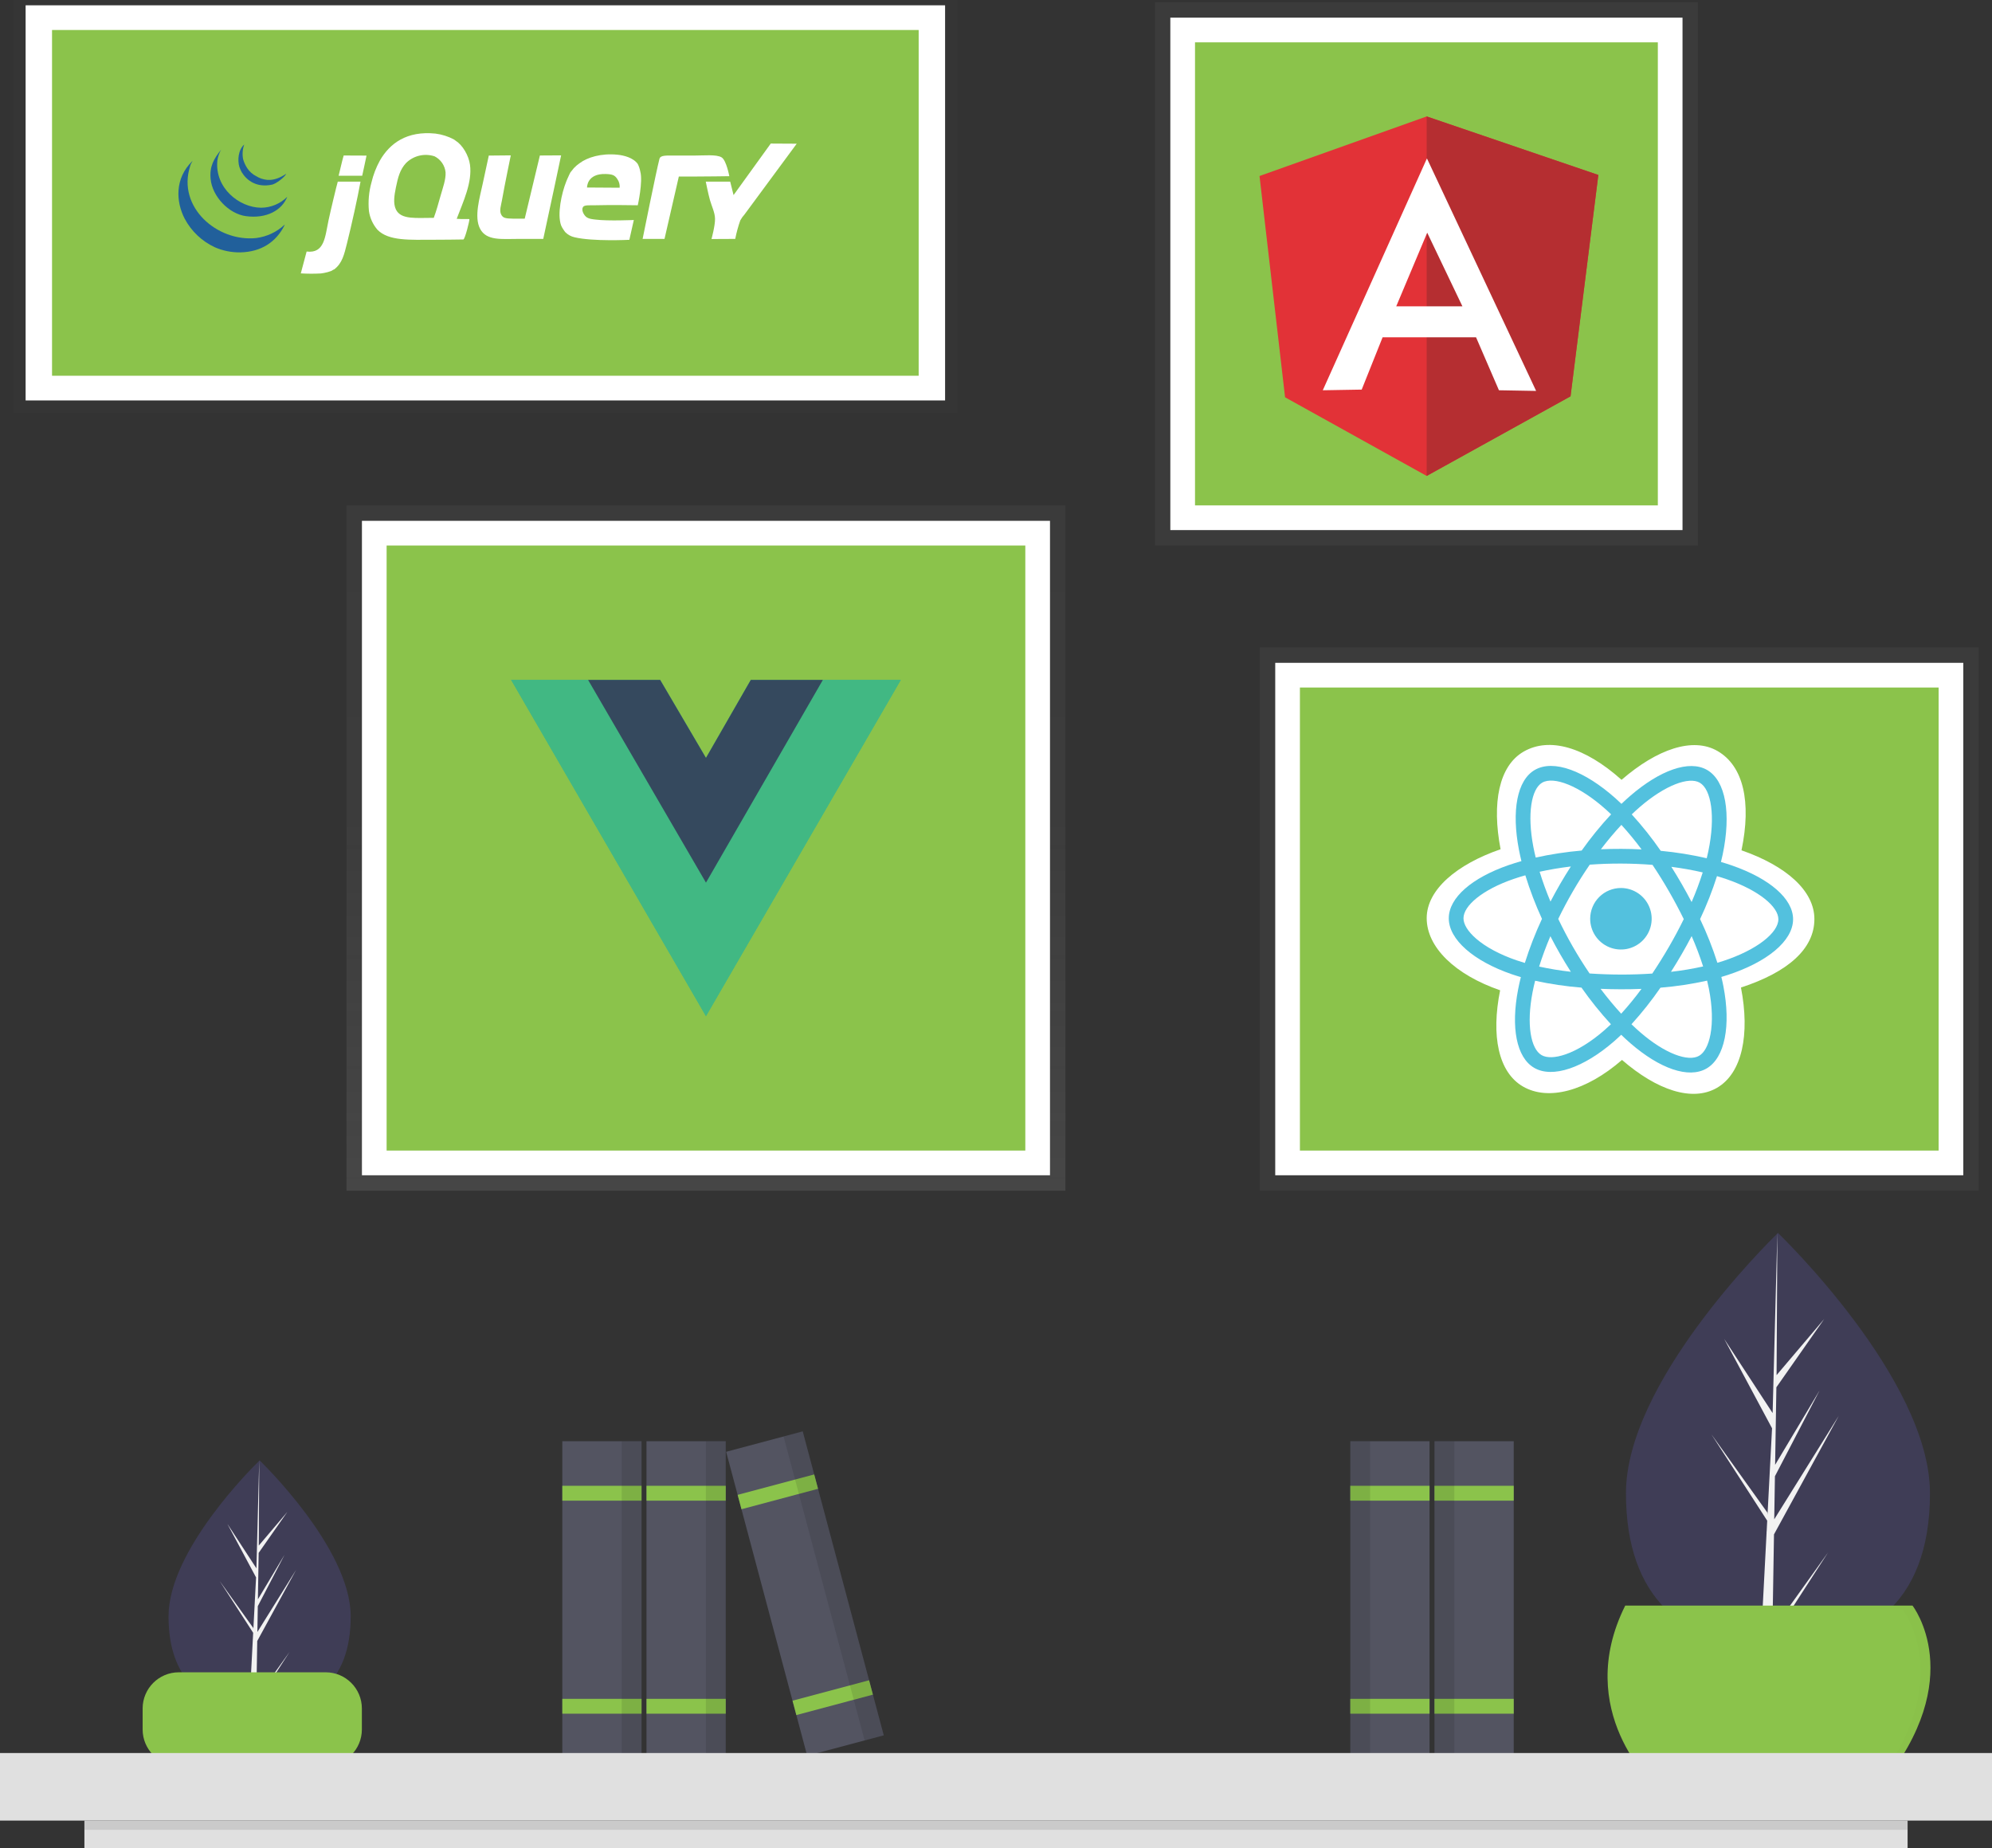 <svg viewBox="0 0 498 462" fill="none" xmlns="http://www.w3.org/2000/svg">
<rect x="0" y="0" width="498" height="462" fill="#333333" stroke="none"/>
<path d="M482.495 373.263C482.495 401.893 465.48 411.891 444.493 411.891C444.005 411.891 443.519 411.886 443.035 411.873C442.063 411.852 441.099 411.809 440.148 411.741C421.206 410.401 406.489 399.888 406.489 373.263C406.489 345.71 441.68 310.942 444.335 308.36L444.34 308.358C444.44 308.257 444.493 308.207 444.493 308.207C444.493 308.207 482.495 344.629 482.495 373.263Z" fill="#3F3D56"/>
<path d="M443.107 407.511L457.007 388.083L443.072 409.643L443.035 411.873C442.063 411.852 441.099 411.809 440.149 411.741L441.646 383.097L441.635 382.875L441.662 382.833L441.802 380.127L427.833 358.511L441.844 378.098L441.878 378.671L443.012 357.029L431.052 334.695L443.157 353.227L444.335 308.36L444.34 308.207V308.358L444.145 343.739L456.049 329.712L444.094 346.785L443.78 366.163L454.897 347.568L443.733 369.017L443.558 379.789L459.696 353.903L443.498 383.549L443.107 407.511Z" fill="#F2F2F2"/>
<path d="M87.675 404.041C87.675 421.196 77.48 427.187 64.904 427.187C64.612 427.187 64.32 427.184 64.031 427.176C63.449 427.163 62.871 427.138 62.301 427.097C50.951 426.294 42.132 419.994 42.132 404.041C42.132 387.531 63.219 366.698 64.809 365.151L64.813 365.15C64.873 365.09 64.904 365.06 64.904 365.06C64.904 365.06 87.675 386.884 87.675 404.041Z" fill="#3F3D56"/>
<path d="M64.074 424.562L72.403 412.921L64.053 425.839L64.031 427.176C63.449 427.163 62.871 427.138 62.301 427.097L63.198 409.933L63.192 409.8L63.208 409.775L63.292 408.154L54.921 395.202L63.317 406.938L63.338 407.281L64.017 394.314L56.851 380.931L64.104 392.035L64.809 365.151L64.813 365.06V365.15L64.695 386.35L71.828 377.945L64.665 388.176L64.477 399.787L71.138 388.644L64.449 401.496L64.344 407.951L74.014 392.441L64.308 410.204L64.074 424.562Z" fill="#F2F2F2"/>
<path d="M266.356 126.333H86.627V297.639H266.356V126.333Z" fill="url(#paint0_linear)"/>
<path d="M262.499 130.191H90.484V293.78H262.499V130.191Z" fill="white"/>
<path d="M256.328 136.364H96.655V287.607H256.328V136.364Z" fill="#8BC34B"/>
<path d="M205.717 169.959H225.201L176.491 254.013L127.782 169.959H165.045L176.491 189.45L187.694 169.959H205.717Z" fill="#41B883"/>
<path d="M127.782 169.959L176.491 254.013L225.201 169.959H205.717L176.491 220.391L147.022 169.959H127.782Z" fill="#41B883"/>
<path d="M147.022 169.959L176.492 220.635L205.717 169.959H187.695L176.492 189.45L165.045 169.959H147.022Z" fill="#35495E"/>
<g opacity="0.5">
<path opacity="0.5" d="M239.358 0H3.319V103.183H239.358V0Z" fill="url(#paint1_linear)"/>
</g>
<path d="M236.272 1.326H6.405V100.097H236.272V1.326Z" fill="white"/>
<path d="M229.668 7.499H13.009V93.924H229.668V7.499Z" fill="#8BC34B"/>
<path d="M192.688 35.886L199.178 35.922C199.178 35.922 187.112 52.278 186.126 53.611C185.718 54.059 185.365 54.554 185.074 55.086C184.541 56.597 184.118 58.146 183.811 59.719L177.872 59.748C177.872 59.748 178.796 56.431 178.758 54.664C178.725 53.121 177.937 51.579 177.495 50.032C177.049 48.464 176.442 45.398 176.442 45.398H182.548L183.39 48.768L192.688 35.886" fill="white"/>
<path d="M180.398 39.335C181.596 40.058 182.331 44.042 182.331 44.042C182.331 44.042 176.064 44.135 172.653 44.135H169.706L166.127 59.719H160.654C160.654 59.719 164.06 42.783 164.864 39.712C165.125 38.718 166.65 38.889 169.224 38.889H173.336C175.99 38.889 179.093 38.55 180.398 39.335V39.335ZM154.917 46.925C154.983 46.16 154.778 45.396 154.339 44.766C153.698 43.779 153.107 43.549 151.423 43.496C146.667 43.347 146.76 46.872 146.76 46.872L154.917 46.925ZM160.075 42.888C160.772 45.403 159.443 51.312 159.443 51.312C159.443 51.312 152.507 51.196 148.707 51.312C147.526 51.348 146.112 51.183 145.76 51.733C145.265 52.504 145.941 53.69 146.513 54.191C147.172 54.767 148.456 54.833 148.918 54.892C152.001 55.284 158.456 54.993 158.456 54.993L157.338 59.946C157.338 59.946 148.217 60.403 143.655 59.314C142.777 59.126 141.972 58.687 141.339 58.051C141.183 57.883 141.048 57.653 140.901 57.455C140.655 57.116 140.449 56.751 140.286 56.366C139.244 53.588 140.408 48.267 141.549 45.415C141.682 45.085 141.848 44.666 142.023 44.309C142.242 43.865 142.427 43.364 142.602 43.098C142.719 42.915 142.865 42.797 142.987 42.625C143.129 42.424 143.282 42.231 143.444 42.046C143.886 41.571 144.381 41.147 144.918 40.782C146.818 39.358 150.258 38.253 154.391 38.676C155.947 38.836 158.297 39.392 159.443 40.993C159.743 41.591 159.955 42.23 160.075 42.888V42.888ZM134.971 38.869L140.278 38.838C140.278 38.838 137.32 52.874 135.813 59.719H129.707C125.44 59.719 121.641 60.247 120.024 57.191C118.455 54.224 119.952 49.345 120.655 46.03C121.152 43.684 122.199 38.889 122.199 38.889L127.697 38.838C127.697 38.838 126.144 46.304 125.497 50.031C125.266 51.367 124.788 52.624 125.287 53.611C125.76 54.551 126.424 54.618 128.444 54.664C129.085 54.68 131.181 54.664 131.181 54.664L134.971 38.869V38.869ZM110.129 48.978C110.685 47.003 111.496 44.861 111.393 43.081C111.307 42.239 111.012 41.431 110.534 40.732C110.056 40.033 109.41 39.465 108.656 39.08C107.424 38.671 106.102 38.611 104.839 38.909C103.575 39.206 102.418 39.849 101.498 40.765C100.006 42.382 99.5 44.272 98.972 46.873C98.579 48.803 98.256 50.842 98.972 52.348C100.239 55.01 104.191 54.428 108.445 54.454C109.077 52.761 109.599 50.859 110.129 48.978V48.978ZM117.498 41.186C118.104 45.596 115.778 50.463 114.176 54.696C115.809 54.843 117.241 54.673 117.344 54.795C117.451 54.953 116.249 59.847 115.83 59.86C114.533 59.894 110.237 59.929 108.445 59.929C102.599 59.929 97.13 60.31 94.341 57.402C93.216 56.087 92.486 54.481 92.235 52.769C92.004 50.364 92.218 47.937 92.867 45.609C93.317 43.697 94.026 41.855 94.972 40.133C97.429 35.843 101.702 32.659 108.866 33.394C110.487 33.598 112.057 34.098 113.498 34.868C113.584 34.919 113.885 35.159 113.954 35.201C115.639 36.273 117.173 38.832 117.498 41.186H117.498ZM91.631 38.895C91.278 40.506 90.924 42.332 90.551 43.924H84.657C85.113 42.159 85.463 40.405 85.92 38.87C87.806 38.87 89.56 38.895 91.632 38.895L91.631 38.895ZM84.446 45.398H90.13C89.387 49.513 87.915 56.151 86.762 60.772C86.04 63.663 85.558 65.773 83.604 67.3C83.429 67.437 83.328 67.372 83.183 67.511C82.823 67.854 81.158 68.252 80.236 68.353C78.559 68.447 76.877 68.442 75.2 68.336C75.682 66.574 76.228 64.457 76.657 62.877C81.148 63.421 81.261 59.175 82.131 55.086C82.634 52.723 84.158 46.346 84.446 45.398" fill="white"/>
<path d="M71.183 56.139L71.061 56.454C68.986 60.498 65.308 62.978 60.062 63.088C57.891 63.117 55.739 62.687 53.746 61.825C50.505 60.331 47.843 57.816 46.168 54.664C43.997 50.459 43.606 44.608 48.119 40.239C48.189 40.239 47.572 41.186 47.641 41.186L47.517 41.591C44.265 51.777 54.285 60.506 64.026 59.508C66.707 59.169 69.213 57.99 71.183 56.139" fill="#21609B"/>
<path d="M65.289 51.927C67.739 51.908 70.084 50.925 71.815 49.189C70.489 52.557 66.649 54.721 61.5 54.033C57.188 53.456 53.081 49.115 52.658 44.766C52.349 41.601 53.451 39.712 55.268 37.421C54.792 38.259 54.478 39.179 54.342 40.133C53.652 46.98 59.809 51.891 65.289 51.927" fill="#21609B"/>
<path d="M71.569 43.422C71.188 44.297 68.994 45.947 68.026 46.154C64.19 46.971 61.734 45.152 60.447 43.081C60.208 42.642 60.005 42.184 59.839 41.713C59.34 40.015 59.569 37.448 61.058 36.119C60.636 37.3 60.54 38.573 60.78 39.805C61.005 40.59 61.347 41.338 61.794 42.022C62.368 42.901 63.168 43.608 64.11 44.069C64.477 44.296 64.868 44.483 65.274 44.627C66.24 44.912 68.28 45.661 71.569 43.422" fill="#21609B"/>
<path d="M424.486 0.554H288.726V136.364H424.486V0.554Z" fill="url(#paint2_linear)"/>
<path d="M420.629 4.412H292.582V132.506H420.629V4.412Z" fill="white"/>
<path d="M414.459 10.585H298.753V126.333H414.459V10.585Z" fill="#8BC34B"/>
<path d="M314.881 43.999L356.67 29.105L399.584 43.735L392.635 99.043L356.67 118.969L321.267 99.308L314.881 43.999Z" fill="#E23237"/>
<path d="M399.583 43.735L356.669 29.105V118.969L392.635 99.076L399.583 43.735Z" fill="#B52E31"/>
<path d="M356.736 39.598L330.697 97.554L340.424 97.388L345.652 84.314H369.011L374.735 97.554L384.033 97.719L356.736 39.598V39.598ZM356.802 58.166L365.603 76.569H349.06L356.802 58.166Z" fill="white"/>
<path d="M494.681 161.829H314.952V297.639H494.681V161.829Z" fill="url(#paint3_linear)"/>
<path d="M490.824 165.687H318.809V293.781H490.824V165.687Z" fill="white"/>
<path d="M484.653 171.86H324.979V287.608H484.653V171.86Z" fill="#8BC34B"/>
<path d="M356.675 229.474C356.652 236.797 363.778 243.655 375.034 247.543C372.748 258.869 374.566 268.009 380.724 271.587C387.053 275.265 396.508 272.763 405.499 264.951C414.215 272.502 423.039 275.491 429.213 271.941C435.56 268.293 437.517 258.545 435.242 246.852C446.991 243.007 453.575 237.199 453.598 229.781C453.621 222.628 446.48 216.418 435.375 212.554C437.903 200.393 435.822 191.474 429.409 187.748C423.226 184.155 414.281 187.241 405.388 194.934C396.188 186.71 387.348 184.18 380.919 187.876C374.719 191.44 372.924 200.735 375.145 212.284C364.245 216.047 356.697 222.351 356.675 229.474Z" fill="white"/>
<path d="M433.009 216.348C432.094 216.031 431.171 215.737 430.241 215.466C430.397 214.839 430.542 214.209 430.675 213.577C432.805 203.398 431.459 195.188 426.784 192.472C422.302 189.867 414.95 192.545 407.513 198.979C406.78 199.614 406.063 200.268 405.363 200.939C404.897 200.49 404.423 200.049 403.941 199.617C396.19 192.688 388.408 189.754 383.721 192.449C379.226 195.032 377.873 202.742 379.731 212.401C379.916 213.357 380.125 214.309 380.358 215.255C379.255 215.565 378.189 215.895 377.169 216.247C368.046 219.397 362.211 224.36 362.194 229.526C362.178 234.863 368.408 240.235 377.89 243.511C378.659 243.775 379.434 244.02 380.215 244.246C379.958 245.263 379.73 246.287 379.53 247.318C377.699 256.797 379.082 264.333 383.548 266.929C388.16 269.609 395.925 266.894 403.498 260.314C404.097 259.794 404.697 259.243 405.3 258.663C406.053 259.395 406.827 260.105 407.62 260.794C414.916 267.115 422.132 269.681 426.611 267.106C431.237 264.447 432.762 256.361 430.845 246.511C430.699 245.759 430.529 244.991 430.336 244.208C430.882 244.049 431.416 243.884 431.939 243.713C441.817 240.474 448.254 235.206 448.271 229.798C448.287 224.613 442.295 219.579 433.009 216.348H433.009Z" fill="#53C1DE"/>
<path d="M430.793 240.218C430.322 240.372 429.838 240.521 429.346 240.666C428.154 236.931 426.709 233.282 425.022 229.743C426.667 226.263 428.078 222.676 429.245 219.007C430.124 219.265 430.978 219.537 431.801 219.823C439.758 222.591 444.604 226.662 444.594 229.787C444.583 233.116 439.322 237.421 430.793 240.218H430.793ZM427.236 247.214C428.083 251.57 428.194 255.506 427.613 258.58C427.092 261.343 426.055 263.183 424.778 263.917C422.061 265.479 416.266 263.419 410.027 258.014C409.312 257.394 408.592 256.734 407.869 256.033C410.486 253.152 412.907 250.098 415.113 246.891C419.036 246.572 422.933 245.984 426.776 245.13C426.949 245.839 427.102 246.534 427.236 247.214V247.214ZM391.432 263.54C388.779 264.468 386.668 264.488 385.395 263.748C382.684 262.173 381.575 256.122 383.14 248.016C383.326 247.058 383.539 246.105 383.778 245.159C387.599 245.993 391.473 246.566 395.372 246.875C397.622 250.085 400.081 253.143 402.732 256.031C402.196 256.546 401.648 257.048 401.087 257.536C397.738 260.446 394.385 262.507 391.433 263.54H391.432ZM379.09 240.034C374.898 238.586 371.437 236.71 369.068 234.667C366.939 232.831 365.866 231.012 365.871 229.538C365.881 226.403 370.567 222.418 378.369 219.725C379.348 219.388 380.337 219.08 381.334 218.802C382.48 222.519 383.87 226.156 385.495 229.69C383.827 233.264 382.396 236.944 381.213 240.706C380.5 240.499 379.793 240.275 379.09 240.034ZM383.342 211.706C381.75 203.43 382.844 197.195 385.553 195.638C388.438 193.98 394.798 196.378 401.49 202.36C401.918 202.743 402.348 203.143 402.778 203.557C400.127 206.409 397.668 209.434 395.417 212.611C391.553 212.946 387.714 213.53 383.925 214.361C383.709 213.481 383.514 212.596 383.342 211.706V211.706ZM420.442 220.995C419.605 219.538 418.738 218.1 417.838 216.68C420.584 217.036 423.214 217.505 425.683 218.078C424.882 220.591 423.954 223.063 422.904 225.483C422.114 223.971 421.293 222.475 420.442 220.995ZM405.348 206.194C407.132 208.152 408.816 210.199 410.394 212.327C407.005 212.156 403.614 212.145 400.22 212.293C401.9 210.092 403.619 208.048 405.348 206.194ZM390.062 220.924C389.213 222.387 388.399 223.868 387.619 225.369C386.556 222.825 385.648 220.324 384.907 217.91C387.365 217.368 389.985 216.927 392.715 216.594C391.797 218.016 390.913 219.46 390.062 220.924ZM392.71 242.915C390.047 242.617 387.401 242.183 384.782 241.614C385.549 239.161 386.494 236.612 387.596 234.021C388.369 235.527 389.178 237.015 390.022 238.484C390.883 239.982 391.779 241.459 392.71 242.915ZM405.3 253.392C403.563 251.505 401.832 249.419 400.141 247.175C401.789 247.245 403.467 247.283 405.177 247.289C406.931 247.294 408.663 247.261 410.373 247.19C408.789 249.342 407.096 251.413 405.3 253.392ZM422.912 234C423.999 236.477 424.955 239.008 425.779 241.584C423.126 242.171 420.445 242.62 417.745 242.928C418.66 241.488 419.545 240.03 420.402 238.554C421.272 237.055 422.109 235.537 422.912 234ZM417.222 236.707C415.911 238.969 414.528 241.186 413.072 243.359C410.517 243.533 407.878 243.619 405.188 243.611C402.51 243.602 399.905 243.51 397.396 243.34C395.917 241.164 394.522 238.934 393.21 236.651C391.906 234.382 390.689 232.065 389.56 229.702C390.7 227.346 391.928 225.036 393.243 222.771V222.772C394.557 220.509 395.955 218.297 397.438 216.138C399.998 215.953 402.623 215.86 405.276 215.868C407.941 215.877 410.569 215.987 413.128 216.19C414.581 218.354 415.956 220.566 417.254 222.828C418.558 225.094 419.788 227.401 420.943 229.748C419.786 232.111 418.546 234.431 417.223 236.707H417.222ZM424.938 195.653C427.814 197.325 428.914 204.035 427.076 212.823C426.955 213.396 426.824 213.966 426.683 214.534C422.894 213.662 419.051 213.042 415.18 212.679C412.972 209.483 410.55 206.441 407.933 203.571C408.579 202.952 409.241 202.348 409.918 201.761C416.29 196.249 422.236 194.083 424.938 195.653Z" fill="white"/>
<path d="M405.256 221.974C406.777 221.978 408.261 222.434 409.523 223.283C410.784 224.132 411.766 225.336 412.343 226.743C412.92 228.15 413.068 229.696 412.766 231.187C412.465 232.677 411.729 234.045 410.65 235.117C409.572 236.189 408.2 236.917 406.708 237.209C405.216 237.501 403.671 237.344 402.268 236.758C400.866 236.171 399.668 235.182 398.828 233.915C397.987 232.647 397.541 231.159 397.546 229.638C397.549 228.629 397.751 227.629 398.14 226.698C398.53 225.766 399.098 224.92 399.814 224.209C400.53 223.497 401.379 222.933 402.313 222.55C403.247 222.166 404.247 221.97 405.256 221.974Z" fill="#53C1DE"/>
<g opacity="0.7">
<g opacity="0.1">
<path opacity="0.1" d="M381.087 357.603V369.34V373.254V425.422V429.335V440.42H365.442H360.227V429.335V425.422V373.254V369.34V357.603H365.442H381.087Z" fill="url(#paint4_linear)"/>
</g>
<g opacity="0.1">
<path opacity="0.1" d="M358.924 357.603V369.34V373.254V425.422V429.335V440.42H343.278H338.063V429.335V425.422V373.254V369.34V357.603H343.278H358.924Z" fill="url(#paint5_linear)"/>
</g>
</g>
<path d="M81.423 418.025H44.704C39.708 418.025 35.658 422.077 35.658 427.074V432.309C35.658 437.306 39.708 441.357 44.704 441.357H81.423C86.418 441.357 90.468 437.306 90.468 432.309V427.074C90.468 422.077 86.418 418.025 81.423 418.025Z" fill="#8BC34B"/>
<g opacity="0.7">
<g opacity="0.1">
<path opacity="0.1" d="M138.443 358.235V369.973V373.886V426.054V429.967V441.053H154.089H159.304V429.967V426.054V373.886V369.973V358.235H154.089H138.443Z" fill="url(#paint6_linear)"/>
</g>
<g opacity="0.1">
<path opacity="0.1" d="M160.607 358.235V369.973V373.886V426.054V429.967V441.053H176.252H181.467V429.967V426.054V373.886V369.973V358.235H176.252H160.607Z" fill="url(#paint7_linear)"/>
</g>
<g opacity="0.1">
<path opacity="0.1" d="M223.072 435.661L205.769 370.763L204.761 366.983L201.737 355.641L181.582 361.019L184.606 372.36L185.408 375.371L199.053 426.547L200.061 430.328L202.916 441.039L223.072 435.661Z" fill="url(#paint8_linear)"/>
</g>
</g>
<path d="M160.386 360.26H140.579V438.899H160.386V360.26Z" fill="#535461"/>
<path d="M160.386 371.405H140.579V375.12H160.386V371.405Z" fill="#8BC34B"/>
<path d="M160.386 424.657H140.579V428.372H160.386V424.657Z" fill="#8BC34B"/>
<path opacity="0.1" d="M160.386 360.26H155.434V438.899H160.386V360.26Z" fill="black"/>
<path d="M181.431 360.26H161.624V438.899H181.431V360.26Z" fill="#535461"/>
<path d="M181.431 371.405H161.624V375.12H181.431V371.405Z" fill="#8BC34B"/>
<path d="M181.431 424.657H161.624V428.372H181.431V424.657Z" fill="#8BC34B"/>
<path opacity="0.1" d="M181.431 360.26H176.479V438.899H181.431V360.26Z" fill="black"/>
<path d="M200.678 357.796L181.54 362.902L201.798 438.885L220.937 433.779L200.678 357.796Z" fill="#535461"/>
<path d="M203.55 368.565L184.412 373.671L185.369 377.261L204.507 372.155L203.55 368.565Z" fill="#8BC34B"/>
<path d="M217.268 420.018L198.13 425.125L199.087 428.714L218.225 423.608L217.268 420.018Z" fill="#8BC34B"/>
<path opacity="0.1" d="M200.678 357.796L195.894 359.073L216.152 435.055L220.936 433.779L200.678 357.796Z" fill="black"/>
<path d="M358.624 438.898H378.432V360.26H358.624V438.898Z" fill="#535461"/>
<path d="M358.624 375.121H378.432V371.405H358.624V375.121Z" fill="#8BC34B"/>
<path d="M358.624 428.372H378.432V424.657H358.624V428.372Z" fill="#8BC34B"/>
<path opacity="0.1" d="M358.624 438.898H363.576V360.26H358.624V438.898Z" fill="black"/>
<path d="M337.579 438.898H357.387V360.26H337.579V438.898Z" fill="#535461"/>
<path d="M337.579 375.121H357.387V371.405H337.579V375.121Z" fill="#8BC34B"/>
<path d="M337.579 428.372H357.387V424.657H337.579V428.372Z" fill="#8BC34B"/>
<path opacity="0.1" d="M337.579 438.898H342.531V360.26H337.579V438.898Z" fill="black"/>
<path d="M406.31 401.347H478.123C478.123 401.347 492.29 419.429 470.306 446.307H413.638C413.638 446.307 393.12 427.736 406.31 401.347Z" fill="#8BC34B"/>
<g opacity="0.1">
<path opacity="0.1" d="M478.123 401.347H406.31C406.147 401.674 405.992 401.999 405.839 402.324H475.68C475.68 402.324 489.5 419.969 468.647 446.307H470.307C492.29 419.429 478.123 401.347 478.123 401.347Z" fill="black"/>
</g>
<path d="M498 438.204H0V455.092H498V438.204Z" fill="#E0E0E0"/>
<path d="M476.898 455.091H21.102V462H476.898V455.091Z" fill="#E0E0E0"/>
<path opacity="0.1" d="M476.898 455.091H21.102V457.394H476.898V455.091Z" fill="black"/>
<defs>
<linearGradient id="paint0_linear" x1="176.491" y1="297.639" x2="176.491" y2="126.333" gradientUnits="userSpaceOnUse">
<stop stop-color="#808080" stop-opacity="0.25"/>
<stop offset="0.535" stop-color="#808080" stop-opacity="0.12"/>
<stop offset="1" stop-color="#808080" stop-opacity="0.1"/>
</linearGradient>
<linearGradient id="paint1_linear" x1="45274.4" y1="16822.9" x2="45274.4" y2="0" gradientUnits="userSpaceOnUse">
<stop stop-color="#808080" stop-opacity="0.25"/>
<stop offset="0.535" stop-color="#808080" stop-opacity="0.12"/>
<stop offset="1" stop-color="#808080" stop-opacity="0.1"/>
</linearGradient>
<linearGradient id="paint2_linear" x1="76813.4" y1="29263.2" x2="76813.4" y2="119.466" gradientUnits="userSpaceOnUse">
<stop stop-color="#808080" stop-opacity="0.25"/>
<stop offset="0.535" stop-color="#808080" stop-opacity="0.12"/>
<stop offset="1" stop-color="#808080" stop-opacity="0.1"/>
</linearGradient>
<linearGradient id="paint3_linear" x1="115319" y1="64032.7" x2="115319" y2="34888.9" gradientUnits="userSpaceOnUse">
<stop stop-color="#808080" stop-opacity="0.25"/>
<stop offset="0.535" stop-color="#808080" stop-opacity="0.12"/>
<stop offset="1" stop-color="#808080" stop-opacity="0.1"/>
</linearGradient>
<linearGradient id="paint4_linear" x1="-9166.86" y1="64976.2" x2="-9166.86" y2="54138.8" gradientUnits="userSpaceOnUse">
<stop stop-color="#808080" stop-opacity="0.25"/>
<stop offset="0.535" stop-color="#808080" stop-opacity="0.12"/>
<stop offset="1" stop-color="#808080" stop-opacity="0.1"/>
</linearGradient>
<linearGradient id="paint5_linear" x1="-9875.48" y1="64976.2" x2="-9875.48" y2="54138.8" gradientUnits="userSpaceOnUse">
<stop stop-color="#808080" stop-opacity="0.25"/>
<stop offset="0.535" stop-color="#808080" stop-opacity="0.12"/>
<stop offset="1" stop-color="#808080" stop-opacity="0.1"/>
</linearGradient>
<linearGradient id="paint6_linear" x1="5047.25" y1="58074" x2="5047.25" y2="47236.6" gradientUnits="userSpaceOnUse">
<stop stop-color="#808080" stop-opacity="0.25"/>
<stop offset="0.535" stop-color="#808080" stop-opacity="0.12"/>
<stop offset="1" stop-color="#808080" stop-opacity="0.1"/>
</linearGradient>
<linearGradient id="paint7_linear" x1="5800.04" y1="58074" x2="5800.04" y2="47236.6" gradientUnits="userSpaceOnUse">
<stop stop-color="#808080" stop-opacity="0.25"/>
<stop offset="0.535" stop-color="#808080" stop-opacity="0.12"/>
<stop offset="1" stop-color="#808080" stop-opacity="0.1"/>
</linearGradient>
<linearGradient id="paint8_linear" x1="13450.6" y1="59867.7" x2="13450.6" y2="48344.5" gradientUnits="userSpaceOnUse">
<stop stop-color="#808080" stop-opacity="0.25"/>
<stop offset="0.535" stop-color="#808080" stop-opacity="0.12"/>
<stop offset="1" stop-color="#808080" stop-opacity="0.1"/>
</linearGradient>
</defs>
</svg>

